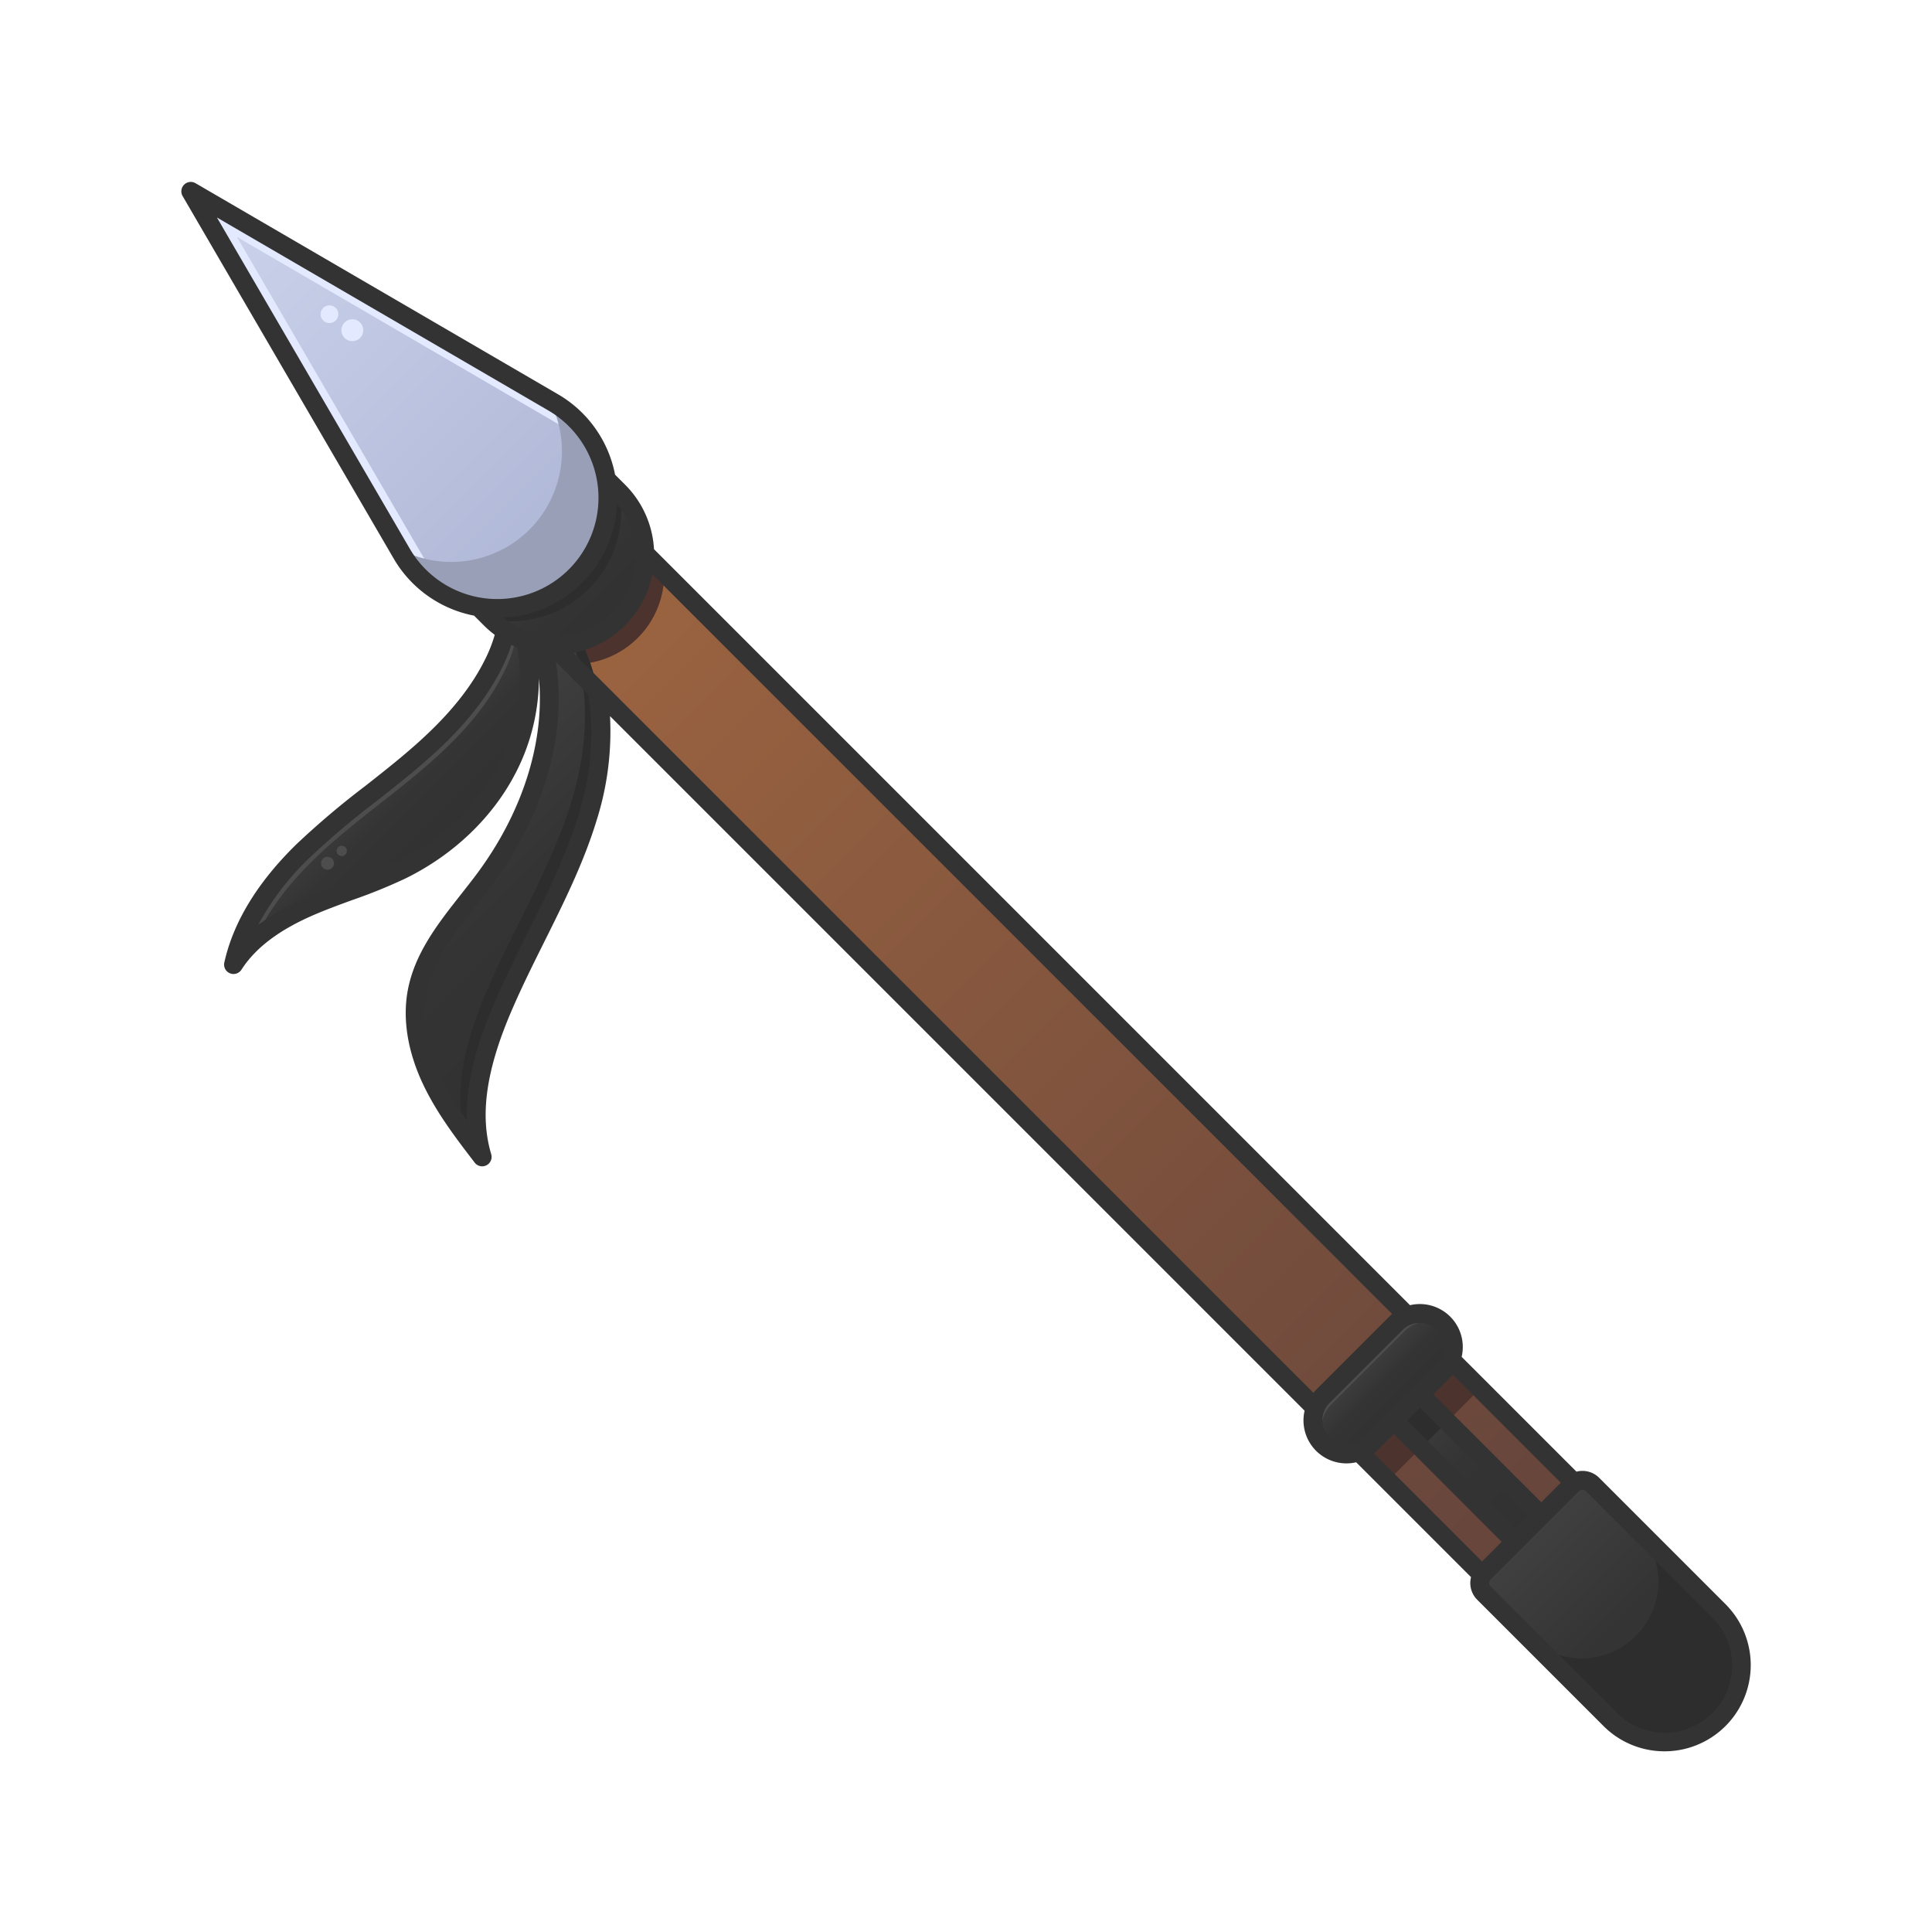 <svg xmlns="http://www.w3.org/2000/svg" xmlns:xlink="http://www.w3.org/1999/xlink" viewBox="0 0 512 512" id="spear"><defs><linearGradient id="b" x1="-10250.982" x2="-10250.982" y1="6176.038" y2="5755.471" gradientTransform="translate(10525.225 -5691.493)" gradientUnits="userSpaceOnUse"><stop offset="0" stop-color="#63433b"></stop><stop offset="1" stop-color="#a36841"></stop></linearGradient><linearGradient id="a" x1="-10328.819" x2="-10328.819" y1="5819.507" y2="5788.032" gradientTransform="rotate(-45 -11858.61 -9585.063)" gradientUnits="userSpaceOnUse"><stop offset="0" stop-color="#313131"></stop><stop offset=".507" stop-color="#343434"></stop><stop offset=".938" stop-color="#3f3f3f"></stop><stop offset="1" stop-color="#414141"></stop></linearGradient><linearGradient id="c" x1="-10318.867" x2="-10318.867" y1="5884.872" y2="5798.587" xlink:href="#a"></linearGradient><linearGradient id="d" x1="-10250.969" x2="-10250.969" y1="5809.561" y2="5777.476" gradientTransform="translate(10403.432 -5641.057)" xlink:href="#a"></linearGradient><linearGradient id="e" x1="-10250.969" x2="-10250.969" y1="5793.519" y2="5649.334" gradientTransform="rotate(-45 -11858.61 -9585.063)" gradientUnits="userSpaceOnUse"><stop offset="0" stop-color="#aeb6d6"></stop><stop offset="1" stop-color="#cdd4ec"></stop></linearGradient><linearGradient id="f" x1="-10250.969" x2="-10250.969" y1="6151.751" y2="6100.431" gradientTransform="translate(10638.596 -5738.464)" xlink:href="#a"></linearGradient><linearGradient id="g" x1="-10461.526" x2="-10461.526" y1="6761.759" y2="6690.186" gradientTransform="rotate(180 -5015.651 3578.097)" xlink:href="#a"></linearGradient><linearGradient id="h" x1="-10250.969" x2="-10250.969" y1="6105.13" y2="6087.285" gradientTransform="translate(10617.466 -5729.711)" xlink:href="#a"></linearGradient></defs><g data-name="Layer 16"><rect width="34.521" height="420.567" x="256.982" y="63.977" fill="url(#b)" transform="rotate(-45 274.243 274.261)"></rect><rect width="34.546" height="24.949" x="354.03" y="358.847" fill="#4c332e" transform="rotate(-45 371.304 371.322)"></rect><path fill="#4c332e" d="M158.56,134.132,134.132,158.56l17.453,17.453a23.855,23.855,0,0,0,24.428-24.428Z"></path><path fill="url(#a)" d="M137.855,164.467c4.239,12.6,2.711,26.846-3.306,38.7s-16.308,21.318-28.239,27.181c-7.767,3.817-16.169,6.162-24.115,9.59s-15.687,8.194-20.36,15.478c2.58-11.632,9.873-21.731,18.386-30.067s18.326-15.206,27.478-22.835,17.818-16.253,23.085-26.94a33.608,33.608,0,0,0,3.733-12.925Z"></path><path fill="#4d4d4d" d="M67.747,248.673c3.561-7.731,9.04-14.642,15.162-20.636,8.514-8.335,18.326-15.206,27.477-22.835s17.818-16.253,23.087-26.94a33.624,33.624,0,0,0,3.732-12.925l1.1.6c-.146-.49-.285-.983-.449-1.469l-3.338-1.817a33.624,33.624,0,0,1-3.732,12.925c-5.269,10.687-13.935,19.31-23.087,26.94s-18.963,14.5-27.477,22.835-15.806,18.435-18.386,30.067A32,32,0,0,1,67.747,248.673Z"></path><path fill="url(#c)" d="M149.406,162.8c11.713,14.583,11.75,35.637,6.308,53.532s-15.57,33.96-22.852,51.188c-5.193,12.285-8.952,26.085-5.127,38.863-4.919-6.418-9.876-12.9-13.35-20.2s-5.4-15.589-3.905-23.537c2.176-11.584,11-20.537,18.016-30.01,13.472-18.191,21.182-42.1,14.772-63.811Z"></path><path fill="#2d2d2d" d="M151.532,212.152c-5.442,17.894-15.569,33.959-22.851,51.188-4.91,11.616-8.529,24.586-5.676,36.766,1.548,2.116,3.139,4.2,4.73,6.278-3.825-12.778-.066-26.578,5.127-38.863,7.282-17.228,17.409-33.293,22.852-51.188s5.405-38.95-6.308-53.531l-.8.787C156.856,177.741,156.385,196.2,151.532,212.152Z"></path><path fill="url(#d)" d="M128.545,136.42H176.38a0,0,0,0,1,0,0v8.168a23.917,23.917,0,0,1-23.917,23.917h0a23.917,23.917,0,0,1-23.917-23.917V136.42a0,0,0,0,1,0,0Z" transform="rotate(-45 152.463 152.463)"></path><path fill="#2d2d2d" d="M158.031,124.207l-33.824,33.824,5.775,5.776c.146.145.305.268.453.409a29.166,29.166,0,0,0,25.612-8.169h0a29.169,29.169,0,0,0,8.169-25.612c-.141-.148-.264-.307-.41-.452Z"></path><path fill="url(#e)" d="M50.509,50.509l55.884,95.975a29.321,29.321,0,0,0,46.07,5.979h0a29.321,29.321,0,0,0-5.979-46.07Z"></path><path fill="#e3eaff" d="M62.78,62.781l94.873,55.242a29.081,29.081,0,0,0-11.169-11.63L50.509,50.509l55.884,95.975a29.081,29.081,0,0,0,11.63,11.169Z"></path><path fill="#989fb7" d="M145.473,105.805a29.308,29.308,0,0,1-5.147,34.521h0a29.309,29.309,0,0,1-34.522,5.147l.589,1.011a29.321,29.321,0,0,0,46.07,5.979h0a29.321,29.321,0,0,0-5.979-46.07Z"></path><circle cx="87.316" cy="83.272" r="2.347" fill="#e3eaff"></circle><circle cx="93.371" cy="87.505" r="2.902" fill="#e3eaff"></circle><rect width="9.82" height="51.319" x="382.717" y="361.967" fill="url(#f)" transform="rotate(-45 387.627 387.627)"></rect><path fill="url(#g)" d="M430.226,394.439h0a20.349,20.349,0,0,1,20.349,20.349v47.46a3.764,3.764,0,0,1-3.764,3.764h-33.17a3.764,3.764,0,0,1-3.764-3.764v-47.46A20.349,20.349,0,0,1,430.226,394.439Z" transform="rotate(135 430.226 430.226)"></path><path fill="#2d2d2d" d="M433.534,433.534h0a20.35,20.35,0,0,1-28.778,0l22,22a20.349,20.349,0,0,0,28.778,0h0a20.349,20.349,0,0,0,0-28.778l-22-22A20.349,20.349,0,0,1,433.534,433.534Z"></path><rect width="9.82" height="15.061" x="369.898" y="367.277" fill="#2d2d2d" transform="rotate(-45 374.808 374.809)"></rect><rect width="45.25" height="17.846" x="343.871" y="357.573" fill="url(#h)" rx="8.923" transform="rotate(-45 366.496 366.496)"></rect><path fill="#4d4d4d" d="M352.8,372.18,372.18,352.8a8.92,8.92,0,0,1,11.357-1.042A9.027,9.027,0,0,0,382.5,350.5a8.924,8.924,0,0,0-12.619,0L350.5,369.876a8.9,8.9,0,0,0,1.262,13.661A8.922,8.922,0,0,1,352.8,372.18Z"></path><circle cx="86.798" cy="228.773" r="1.711" fill="#4d4d4d"></circle><circle cx="90.563" cy="225.503" r="1.362" fill="#4d4d4d"></circle><path fill="#333" d="M457.352,425.189l-33.56-33.56a6.26,6.26,0,0,0-6.011-1.624l-30.427-30.428a11.386,11.386,0,0,0-13.689-13.688L173.316,145.539a26.217,26.217,0,0,0-7.689-17.121L163,125.793a31.567,31.567,0,0,0-15.207-21.356L51.82,48.552A2.5,2.5,0,0,0,48.4,51.97l55.885,95.976a31.568,31.568,0,0,0,21.356,15.207l2.625,2.625a26.6,26.6,0,0,0,2.845,2.462,37.653,37.653,0,0,1-2.518,6.432c-5.5,11.155-14.883,19.822-22.444,26.125-3.079,2.567-6.3,5.1-9.416,7.549a220.128,220.128,0,0,0-18.21,15.421c-10.284,10.069-16.7,20.6-19.077,31.311a2.5,2.5,0,0,0,4.545,1.891c3.718-5.795,10.013-10.549,19.246-14.531,3.3-1.424,6.766-2.689,10.12-3.913a142.459,142.459,0,0,0,14.107-5.729c12.891-6.335,23.32-16.384,29.365-28.294a54.894,54.894,0,0,0,5.993-24.742c1.56,16.651-4.194,35.268-16.284,51.593-1.4,1.891-2.913,3.81-4.375,5.667-6.018,7.636-12.242,15.531-14.089,25.37-1.449,7.712-.029,16.382,4.1,25.072,3.6,7.574,8.7,14.22,13.624,20.646a2.5,2.5,0,0,0,4.379-2.238c-3.02-10.089-1.421-21.9,5.035-37.172,2.735-6.468,5.943-12.91,9.046-19.139,5.141-10.32,10.457-20.993,13.895-32.295a77.873,77.873,0,0,0,3.508-27.483l184.071,184.07a11.39,11.39,0,0,0,13.667,13.667l30.443,30.443a6.261,6.261,0,0,0,1.631,5.982l33.56,33.559a22.849,22.849,0,0,0,32.313-32.313Zm-43.717-32.26-5.189,5.188-28.58-28.58,4.45-4.45c.249-.249.48-.51.7-.776Zm-37.3-19.857,28.58,28.58-3.409,3.409-28.581-28.58ZM168.366,147.1a21.418,21.418,0,0,1-34.922,16.623,31.848,31.848,0,0,0,30.121-30.133A21.254,21.254,0,0,1,168.366,147.1Zm-59.759-1.668L57.488,57.638l87.792,51.119a26.82,26.82,0,1,1-36.673,36.673Zm23.766,56.809c-5.559,10.951-15.188,20.21-27.112,26.069a138.787,138.787,0,0,1-13.616,5.52c-3.42,1.249-6.957,2.539-10.387,4.018A61.144,61.144,0,0,0,68.4,245.135a70.956,70.956,0,0,1,13.621-17.8,216.662,216.662,0,0,1,17.8-15.062c3.143-2.472,6.393-5.027,9.527-7.64,7.94-6.619,17.813-15.756,23.728-27.754a44.156,44.156,0,0,0,2.439-5.973c.518.249,1.04.482,1.569.694A48.89,48.89,0,0,1,132.373,202.239Zm21,13.57c-3.315,10.9-8.537,21.384-13.586,31.521-3.138,6.3-6.381,12.81-9.176,19.42-4.91,11.615-7.175,21.468-6.881,30.23a79.114,79.114,0,0,1-7.036-11.666c-2.564-5.389-5.287-13.58-3.706-22,1.621-8.631,7.2-15.707,13.1-23.2,1.486-1.885,3.022-3.834,4.467-5.786,13.752-18.57,19.756-40.065,16.75-58.908l8.558,8.558C157.567,193.6,156.794,204.568,153.375,215.809Zm-1.4-42.786a26.412,26.412,0,0,0,20.9-20.85L368.936,348.23c-.266.223-.526.455-.774.7l-19.378,19.378c-.256.256-.493.522-.72.8ZM352.319,380.93a6.43,6.43,0,0,1,0-9.083L371.7,352.469a6.423,6.423,0,1,1,9.084,9.083L361.4,380.93a6.421,6.421,0,0,1-9.083,0Zm12.618,3.535,4.449-4.449L397.967,408.6,392.76,413.8l-28.617-28.617C364.416,384.958,364.683,384.72,364.937,384.465Zm88.88,69.5a17.872,17.872,0,0,1-25.243,0l-33.56-33.559a1.267,1.267,0,0,1,0-1.789l23.455-23.455a1.267,1.267,0,0,1,1.788,0l33.56,33.56A17.871,17.871,0,0,1,453.817,453.967Z"></path></g></svg>